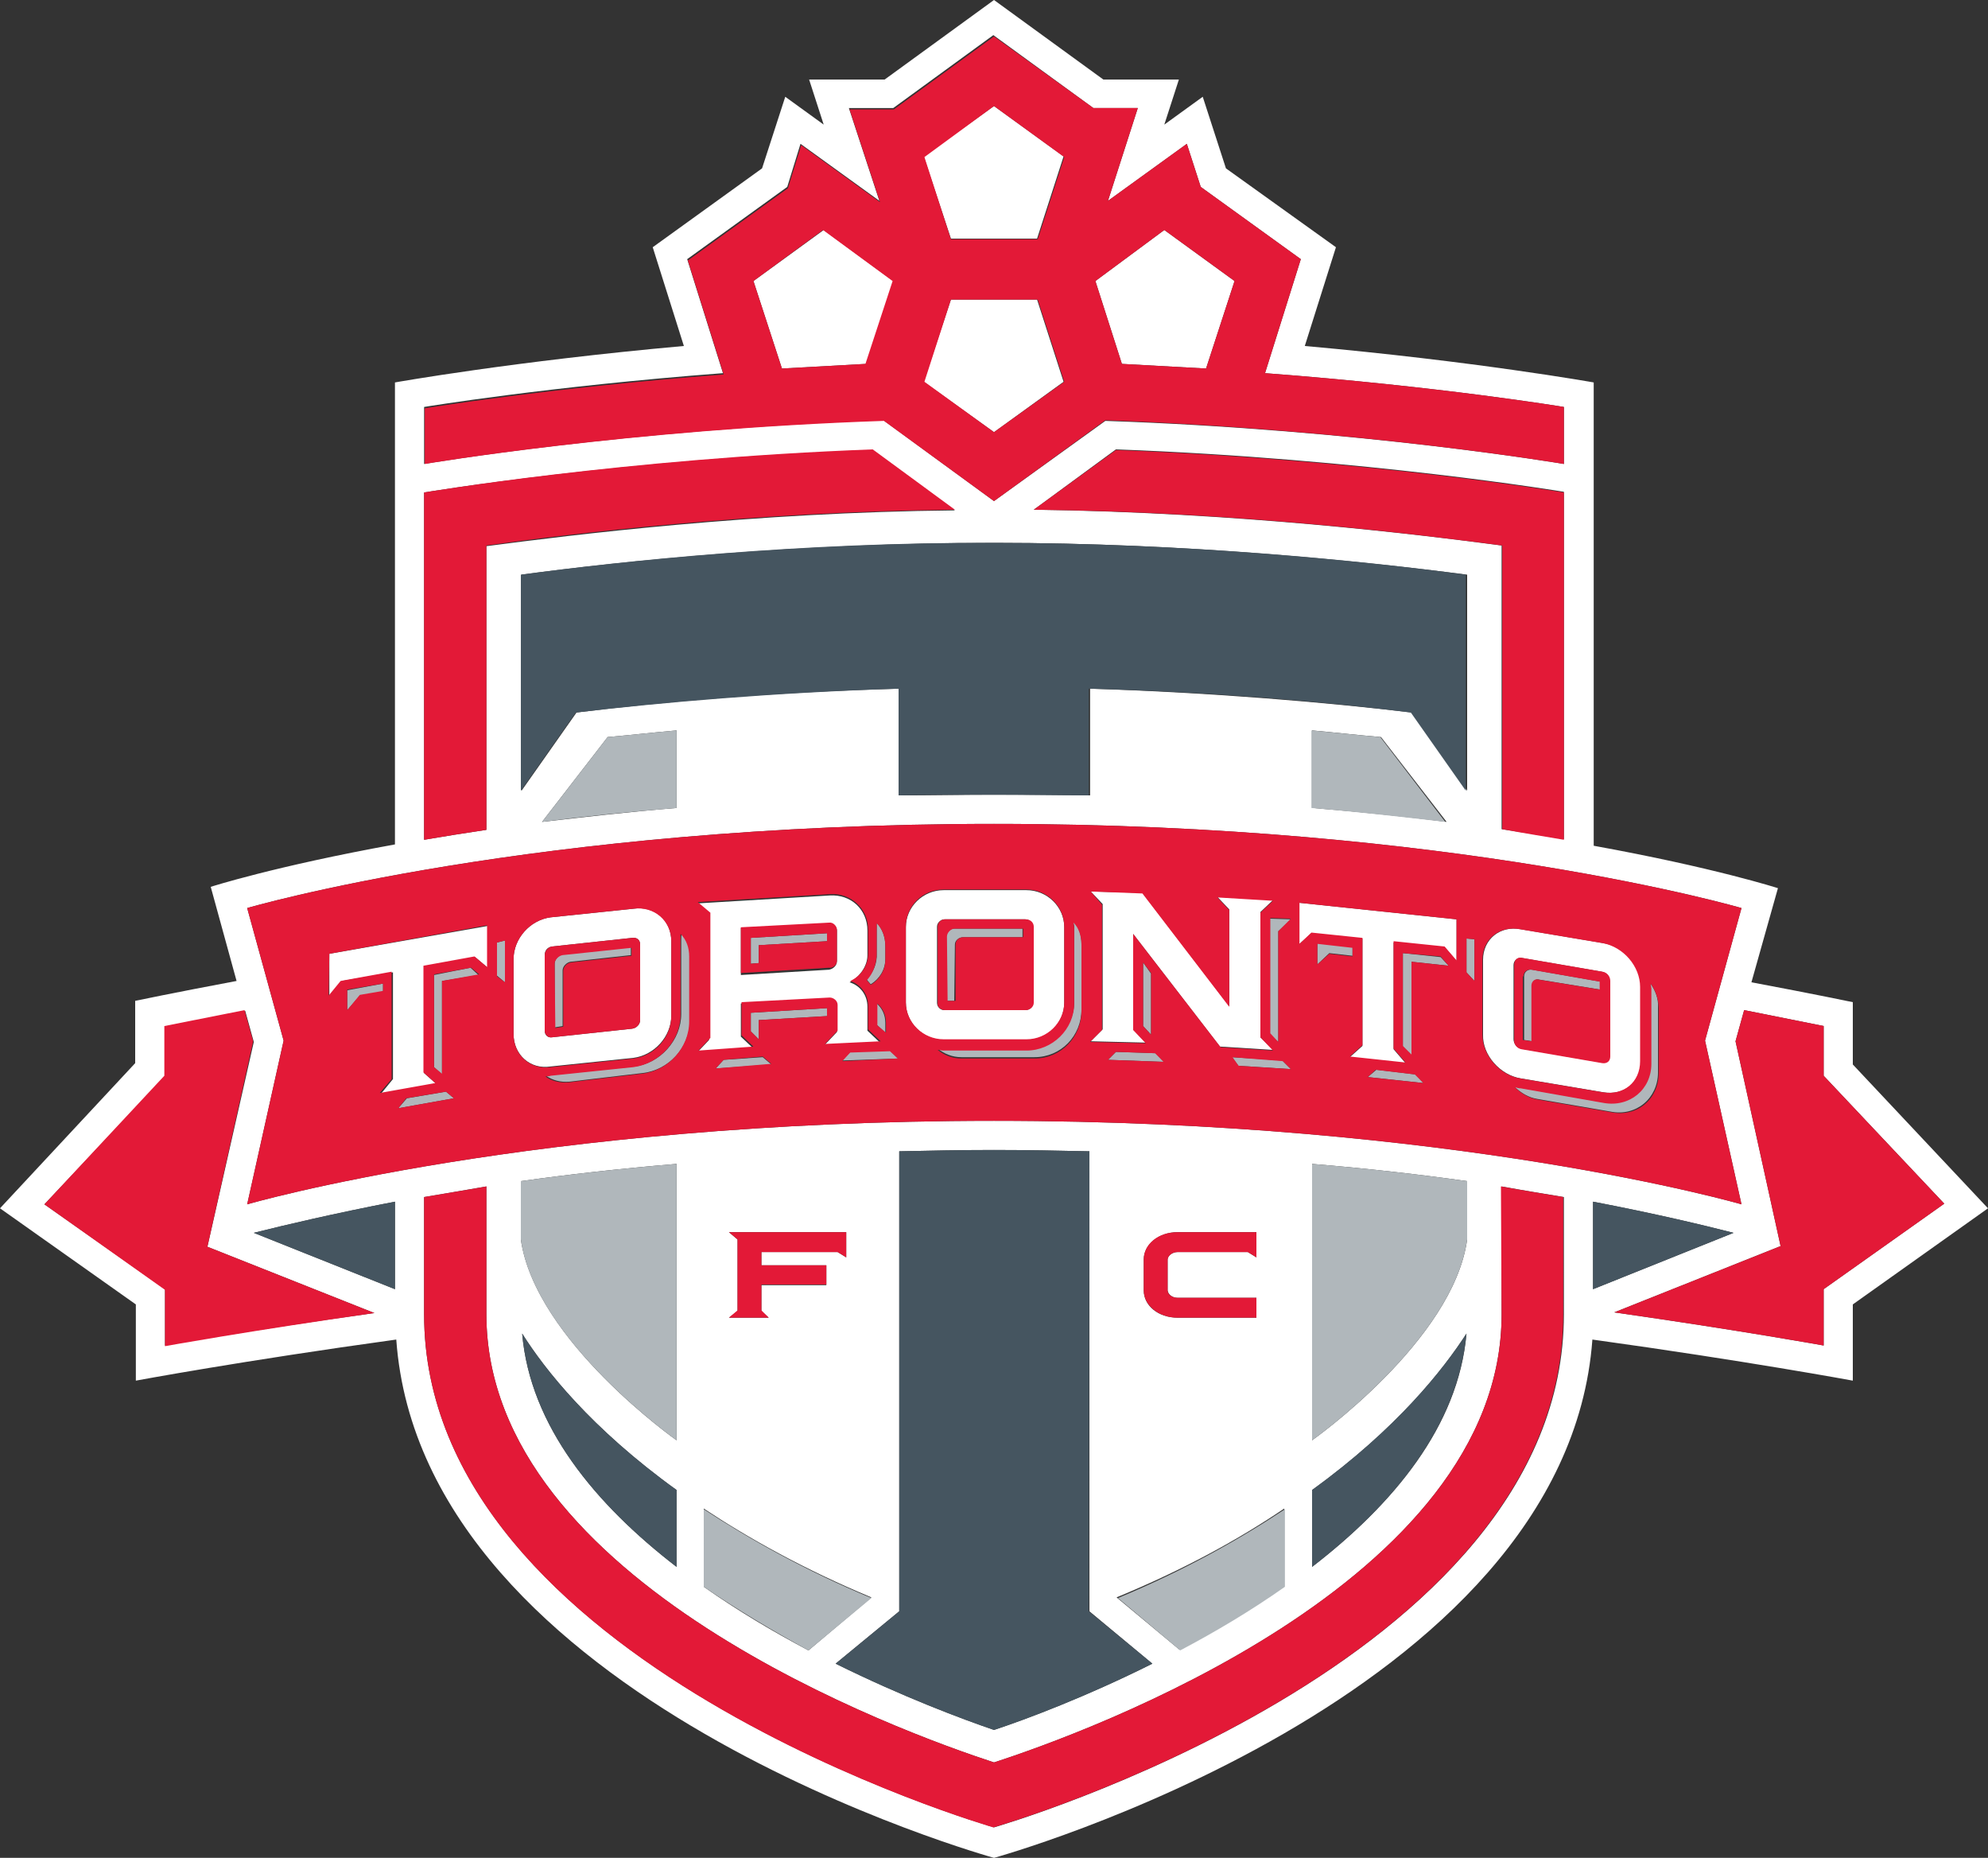 <?xml version="1.0" encoding="utf-8"?>
<!-- Generator: Adobe Illustrator 21.1.0, SVG Export Plug-In . SVG Version: 6.00 Build 0)  -->
<!DOCTYPE svg PUBLIC "-//W3C//DTD SVG 1.1//EN" "http://www.w3.org/Graphics/SVG/1.1/DTD/svg11.dtd">
<svg version="1.1" id="Layer_1" xmlns="http://www.w3.org/2000/svg" xmlns:xlink="http://www.w3.org/1999/xlink" x="0px" y="0px"
	 width="300px" height="280.3px" viewBox="0 0 300 280.3" style="enable-background:new 0 0 300 280.3;" xml:space="preserve">
<rect x="0" y="0" width="300" height="280.3" fill="#333333" stroke="none"/>
<style type="text/css">
	.st0{fill:#FFFFFF;}
	.st1{fill:#B0B7BB;}
	.st2{fill:#E31937;}
	.st3{fill:#455560;}
</style>
<g>
	<path class="st0" d="M279.6,160.6v-9.4c0,0-5.7-1.2-15.3-3l4-14.2c0,0-9.6-3.1-27.8-6.4V57.7c0,0-17.9-3.2-43.6-5.5l4.7-14.9
		L185,25.4l-3.5-10.8l-5.8,4.2l2.2-6.8h-11.4L150,0l-16.5,12h-11.4l2.2,6.8l-5.8-4.2L115,25.4L98.5,37.3l4.7,14.9
		c-25.7,2.3-43.6,5.5-43.6,5.5v69.7c-18.2,3.3-27.8,6.4-27.8,6.4l3.9,14.2c-9.6,1.8-15.3,3-15.3,3v9.4L0,182.3l20.5,14.5v11.5
		c0,0,16.1-3,39.3-6.2c3.9,54.4,90.2,78.2,90.2,78.2s86.3-23.8,90.3-78.2c23.1,3.2,39.3,6.2,39.3,6.2v-11.5l20.4-14.5 M102.1,121.9
		c-7.4,0.6-14.1,1.4-20.3,2.1l9.9-12.8c3.5-0.3,6.9-0.7,10.4-1L102.1,121.9L102.1,121.9z M87,107.5l-8.3,11.8V86.7
		c15.6-2.1,42.3-4.8,71.4-4.8c29.1,0,55.8,2.8,71.3,4.8v32.6l-8.3-11.8c-12.7-1.5-29.8-3-48.6-3.6V120c-4.7-0.1-9.5-0.1-14.4-0.1
		c-4.9,0-9.7,0.1-14.3,0.1v-16.1C116.8,104.4,99.7,105.9,87,107.5z M198,110.2c3.4,0.3,6.8,0.7,10.4,1l9.9,12.8
		c-6.2-0.8-13-1.5-20.2-2.1L198,110.2L198,110.2z M156,76.9l12.4-9.1c37.7,1.4,67.6,6.4,67.6,6.4v52.4c-2.9-0.5-6.1-1-9.4-1.5V82.3
		C213.8,80.6,186.5,77.3,156,76.9z M64,61.4c0,0,18.7-3.1,45.1-5.1l-5.4-17.2l15.1-10.9l2-6.5l11.9,8.6l-4.6-14h6.7l15.1-11l15.1,11
		h6.7l-4.5,14l11.9-8.6l2.1,6.5l15.1,10.9l-5.4,17.2c26.5,2,45.1,5.1,45.1,5.1V70c0,0-30.7-5.2-69.2-6.5L150,75.6l-16.7-12.2
		C94.7,64.8,64,70,64,70V61.4z M64,74.3c0,0,29.9-5,67.7-6.4l12.4,9.1c-30.5,0.3-57.8,3.7-70.7,5.4v42.8c-3.3,0.5-6.5,1-9.4,1.5
		C64,126.7,64,74.3,64,74.3z M150,124.3c69.5,0,112.8,12.7,112.8,12.7l-5.5,20l5.5,24.7c0,0-43.3-12.6-112.8-12.6
		c-69.5,0-112.7,12.6-112.7,12.6l5.5-24.7l-5.5-20C37.3,137,80.5,124.3,150,124.3z M240.4,181.3c9.4,1.8,16.5,3.5,21.2,4.7
		l-21.2,8.5V181.3z M177.7,195.8h11.9v3h-11.9c-2.9,0-5.1-1.8-5.1-4.1V190c0-2.2,2.2-4.1,5.1-4.1h11.9v3.8l-1.3-0.8h-10.6
		c-0.8,0-1.5,0.6-1.5,1.1v4.7C176.3,195.3,176.9,195.8,177.7,195.8z M193.8,227.6v11.7c-5.1,3.5-10.5,6.7-15.8,9.6l-9.5-7.9
		C178.7,236.8,187,232.2,193.8,227.6z M173.9,251c-10,5-19.1,8.4-23.9,10c-4.7-1.6-13.8-5-23.9-10l9.6-7.9v-69.4
		c4.6-0.1,9.4-0.2,14.3-0.2c4.9,0,9.7,0.1,14.4,0.2v69.4L173.9,251z M78.6,187v-8.8c7.1-1,15-1.9,23.5-2.6v41.7
		C102.1,217.3,80.8,202.3,78.6,187z M102.1,224.8v11.6c-12.2-9.4-22.1-21.2-23.3-35.2C82.2,206.6,89.2,215.5,102.1,224.8z
		 M124.7,190.9v3h-9.8v3.9l1.1,1h-6l1.3-1V187l-1.3-1.1h17.7v3.8l-1.3-0.8h-11.5v2L124.7,190.9L124.7,190.9z M106.2,227.6
		c6.8,4.5,15.2,9.2,25.3,13.4L122,249c-5.3-2.8-10.7-6-15.8-9.6L106.2,227.6L106.2,227.6z M198,224.8c12.9-9.3,19.8-18.2,23.3-23.6
		c-1.2,14-11.1,25.8-23.3,35.2V224.8z M198,217.3v-41.7c8.5,0.7,16.3,1.6,23.4,2.6v8.8C219.3,202.3,198,217.3,198,217.3z
		 M59.6,194.5L38.3,186c4.8-1.2,12-2.9,21.3-4.7V194.5z M24.9,203v-8.5L6.7,181.7l18.2-19.3v-7.5c0,0,4.5-0.9,12.1-2.4l1.3,4.7
		l-7,30.9l25.2,10C37.6,200.7,24.9,203,24.9,203z M236,198.3c0,52.7-86,77.4-86,77.4S64,251,64,198.3v-17.7c2.9-0.5,6-1,9.4-1.6
		v19.3c0,40.5,63.1,63.2,76.6,67.6c13.6-4.4,76.6-27.1,76.6-67.6V179c3.3,0.6,6.4,1.1,9.4,1.6V198.3z M275.2,194.5v8.5
		c0,0-12.7-2.3-31.6-5l25.1-10l-6.8-30.9l1.3-4.7c7.5,1.5,12,2.4,12,2.4v7.5l18.2,19.3L275.2,194.5z"/>
	<polyline class="st0" points="124.3,34.7 113.7,42.4 118,55.6 130.7,54.9 134.8,42.4 	"/>
	<polyline class="st0" points="156.5,36 160.5,23.6 150,16 139.4,23.6 143.5,36 	"/>
	<polyline class="st0" points="182,55.6 186.3,42.4 175.7,34.7 165.3,42.4 169.3,54.9 	"/>
	<polyline class="st0" points="160.5,57.6 156.5,45.2 143.5,45.2 139.4,57.6 150,65.2 	"/>
	<path class="st0" d="M142.4,156.9h12.5c3.1,0,5.7-2.5,5.7-5.6v-11.4c0-3.1-2.6-5.6-5.7-5.6h-12.5c-3.1,0-5.7,2.5-5.7,5.6v11.4
		C136.7,154.3,139.3,156.9,142.4,156.9 M141.4,139.8c0-0.6,0.6-1.1,1.1-1.1h12.2c0.6,0,1.2,0.5,1.2,1.1v11.5c0,0.6-0.5,1.1-1.2,1.1
		h-12.2c-0.6,0-1.1-0.5-1.1-1.1V139.8z"/>
	<path class="st0" d="M229.5,162.7l12.5,2.1c3.1,0.5,5.6-1.5,5.6-4.7v-11.2c0-3.2-2.5-6.1-5.6-6.6l-12.5-2.1
		c-3.1-0.6-5.7,1.5-5.7,4.6v11.3C223.7,159.2,226.4,162.2,229.5,162.7 M228.4,145.6c0-0.7,0.6-1.1,1.1-1.1l12.2,2.1
		c0.7,0.1,1.2,0.7,1.2,1.4v11.3c0,0.7-0.5,1.1-1.2,1l-12.2-2.1c-0.6-0.1-1.1-0.8-1.1-1.4V145.6z"/>
	<path class="st0" d="M83.1,160.9l12.5-1.3c3.1-0.4,5.7-3.2,5.7-6.4V142c0-3.1-2.5-5.4-5.7-4.9l-12.5,1.3c-3.1,0.4-5.6,3.2-5.6,6.3
		v11.3C77.5,159.1,80,161.4,83.1,160.9 M82.2,144.1c0-0.7,0.4-1.2,1.1-1.3l12.1-1.3c0.7-0.1,1.2,0.3,1.2,1v11.4
		c0,0.6-0.5,1.2-1.2,1.3l-12.1,1.3c-0.6,0.1-1.1-0.3-1.1-1C82.2,155.5,82.2,144.1,82.2,144.1z"/>
	<polyline class="st0" points="59.3,146.7 59.3,162.8 57.5,165 65.8,163.5 64,161.9 64,145.8 71.7,144.4 73.6,146 73.6,139.7 
		49.7,143.9 49.7,150.2 51.6,148 	"/>
	<polyline class="st0" points="205.6,141.6 205.6,157.8 203.7,159.5 212.1,160.4 210.3,158.3 210.3,142.2 218,142.9 219.8,145 
		219.8,138.7 196,136.2 196,142.5 197.9,140.8 	"/>
	<polyline class="st0" points="164.6,157.1 172.9,157.3 171,155.3 171,140.9 184.1,157.9 192.1,158.4 190.2,156.5 190.2,137.6 
		192.1,135.8 183.7,135.3 185.5,137.2 185.5,151.8 172.4,134.7 164.6,134.5 166.4,136.4 166.4,155.3 	"/>
	<path class="st0" d="M105.3,158.7l8.3-0.6l-1.8-1.7v-5l13.3-0.7c0.6,0,1.2,0.5,1.2,1.1v3.9l-1.9,2l8.4-0.4l-1.9-1.8v-3.6
		c0-1.8-1.1-3.2-2.7-3.7c1.5-0.8,2.7-2.4,2.7-4.1v-3.7c0-3.2-2.5-5.5-5.7-5.3l-20,1.2l1.8,1.7v18.9 M111.8,140l13.3-0.7
		c0.6-0.1,1.2,0.5,1.2,1.1v4.6c0,0.7-0.6,1.2-1.2,1.3l-13.3,0.8V140z"/>
	<path class="st1" d="M102.1,110.2c-3.5,0.3-6.9,0.7-10.4,1L81.8,124c6.2-0.8,12.9-1.5,20.3-2.1"/>
	<path class="st1" d="M78.6,187c2.1,15.2,23.5,30.3,23.5,30.3v-41.7c-8.5,0.7-16.4,1.6-23.5,2.6"/>
	<path class="st1" d="M106.2,239.4c5.1,3.5,10.5,6.7,15.8,9.6l9.5-7.9c-10.1-4.2-18.4-8.9-25.3-13.4"/>
	<path class="st1" d="M208.3,111.2c-3.5-0.3-7-0.7-10.4-1v11.7c7.2,0.6,14.1,1.4,20.2,2.1"/>
	<path class="st1" d="M198,217.3c0,0,21.3-15,23.4-30.3v-8.8c-7.1-1-14.9-1.9-23.4-2.6"/>
	<path class="st1" d="M178.1,249c5.3-2.8,10.7-6,15.8-9.6v-11.7c-6.8,4.5-15.1,9.2-25.2,13.4"/>
	<path class="st1" d="M144.1,142.5c0-0.6,0.6-1.1,1.2-1.1h9v-1.3h-10.3c-0.7,0-1.2,0.6-1.2,1.2v9.7h1.2"/>
	<path class="st1" d="M162.1,139.8v11.4c0,3.9-3.3,7.1-7.2,7.1h-12.5c-0.2,0-0.6-0.1-0.9-0.1c1,0.8,2.2,1.3,3.6,1.3h11
		c4,0,7.1-3.2,7.1-7.2v-9.9c0-1.3-0.4-2.6-1.3-3.6C162,139.3,162.1,139.6,162.1,139.8"/>
	<path class="st1" d="M231.2,148.7c0-0.6,0.5-1.1,1.1-0.9l9.2,1.5v-1.2l-10.3-1.8c-0.6-0.1-1.2,0.3-1.2,1v9.6l1.3,0.2"/>
	<path class="st1" d="M249,148.3c0,0.3,0.1,0.6,0.1,0.8v11.3c0,3.9-3.2,6.6-7.2,5.9l-12.5-2.2c-0.3,0-0.6-0.1-0.9-0.2
		c1,1,2.2,1.7,3.5,1.9l11,1.9c3.9,0.8,7.2-2,7.2-5.9v-9.8C250.3,150.7,249.8,149.4,249,148.3"/>
	<path class="st1" d="M83.7,145.4v9.6l1.2-0.2v-8.4c0-0.6,0.6-1.2,1.2-1.3l9.1-1v-1.2l-10.4,1.1C84.2,144.2,83.7,144.8,83.7,145.4"
		/>
	<path class="st1" d="M102.8,141.8v11.2c0,3.9-3.2,7.5-7.1,7.9l-12.5,1.3c-0.3,0.1-0.5,0.1-0.8,0.1c1,0.7,2.2,1,3.5,0.9l11-1.3
		c4-0.4,7.2-3.9,7.2-7.9v-9.8c0-1.3-0.4-2.5-1.2-3.5C102.8,141.2,102.8,141.5,102.8,141.8"/>
	<polyline class="st1" points="52.4,152.4 54.3,150.2 57.8,149.6 57.8,148.4 52.4,149.4 	"/>
	<polyline class="st1" points="65.5,147.1 65.5,161 66.7,162.1 66.7,148 72.2,147.1 71,146 	"/>
	<polyline class="st1" points="75,147.2 76.2,148.2 76.2,141.9 75,142.2 	"/>
	<polyline class="st1" points="61.4,165.7 60.1,167.2 68.5,165.7 67.3,164.7 	"/>
	<polyline class="st1" points="200.6,143.8 204.1,144.2 204.1,142.9 198.8,142.3 198.8,145.5 	"/>
	<polyline class="st1" points="217.4,144.4 211.7,143.8 211.7,157.9 213,159.2 213,145.1 218.6,145.7 	"/>
	<polyline class="st1" points="221.3,146.7 222.5,148 222.5,141.7 221.3,141.6 	"/>
	<polyline class="st1" points="206.4,162.5 214.8,163.4 213.6,162.1 207.7,161.4 	"/>
	<polyline class="st1" points="185.9,159.5 186.9,160.8 194.8,161.3 193.5,160 	"/>
	<polyline class="st1" points="191.6,156 192.9,157.2 192.9,140.5 194.8,138.7 191.6,138.6 	"/>
	<polyline class="st1" points="174.4,158.9 168.4,158.7 167.2,159.9 175.6,160.2 	"/>
	<polyline class="st1" points="173.7,146.9 172.5,145.2 172.5,154.8 173.7,156.1 	"/>
	<path class="st1" d="M133.6,155.8v-1.5c0-1.2-0.5-2.2-1.3-2.9c0,0,0,0.2,0,0.2v3"/>
	<polyline class="st1" points="114.5,153.9 124.8,153.3 124.8,152.1 113.3,152.8 113.3,155.6 114.5,156.8 	"/>
	<polyline class="st1" points="115.1,159.5 109.2,159.9 108,161.2 116.4,160.6 	"/>
	<path class="st1" d="M130.8,147.8c0.2,0.2,0.4,0.5,0.6,0.7c1.3-0.8,2.2-2.2,2.2-3.8v-2c0-1.4-0.5-2.6-1.3-3.5c0,0.3,0,0.5,0,0.8
		v3.8C132.4,145.3,131.8,146.7,130.8,147.8"/>
	<polyline class="st1" points="114.5,142.6 124.8,142 124.8,140.8 113.3,141.5 113.3,145.4 114.5,145.3 	"/>
	<polyline class="st1" points="128.3,158.7 127.1,160 135.5,159.7 134.3,158.5 	"/>
	<path class="st2" d="M275.2,162.3v-7.5c0,0-4.5-0.9-12-2.4l-1.3,4.7l6.8,30.9l-25.1,10c18.9,2.7,31.6,5,31.6,5v-8.5l18.2-12.9"/>
	<path class="st2" d="M38.2,157.1l-1.3-4.7c-7.6,1.5-12.1,2.4-12.1,2.4v7.5L6.7,181.7l18.2,12.9v8.5c0,0,12.7-2.3,31.6-5l-25.2-10"
		/>
	<path class="st2" d="M73.4,82.3c12.9-1.8,40.1-5.1,70.7-5.4l-12.4-9.1C94,69.2,64,74.3,64,74.3v52.4c2.9-0.5,6-1,9.4-1.5"/>
	<path class="st2" d="M236,126.7V74.3c0,0-29.9-5-67.6-6.4L156,76.9c30.5,0.3,57.8,3.7,70.7,5.4v42.8
		C229.9,125.7,233.1,126.2,236,126.7"/>
	<path class="st2" d="M226.6,198.3c0,40.5-63,63.2-76.6,67.6c-13.5-4.4-76.6-27.1-76.6-67.6V179c-3.3,0.6-6.5,1.1-9.4,1.6v17.7
		c0,52.7,85.9,77.4,85.9,77.4s86-24.6,86-77.4v-17.7c-3-0.5-6.1-1-9.4-1.6"/>
	<path class="st2" d="M150,75.6l16.8-12.2C205.3,64.8,236,70,236,70v-8.6c0,0-18.6-3.1-45.1-5.1l5.4-17.2l-15.1-10.9l-2.1-6.5
		l-11.9,8.6l4.5-14h-6.7L150,5.5l-15.1,11h-6.7l4.6,14l-11.9-8.6l-2,6.5l-15.1,10.9l5.4,17.2c-26.4,2-45.1,5.1-45.1,5.1V70
		c0,0,30.7-5.2,69.3-6.5 M175.7,34.7l10.6,7.7L182,55.6l-12.7-0.7l-4-12.5L175.7,34.7z M150,16l10.6,7.7l-4,12.4h-13.1l-4-12.4
		L150,16z M143.5,45.2h13.1l4,12.4L150,65.2l-10.5-7.6L143.5,45.2z M118,55.6l-4.3-13.2l10.5-7.7l10.5,7.7l-4.1,12.5L118,55.6z"/>
	<path class="st2" d="M229.6,158.3l12.2,2.1c0.7,0.1,1.2-0.3,1.2-1V148c0-0.7-0.5-1.3-1.2-1.4l-12.2-2.1c-0.6-0.1-1.1,0.3-1.1,1.1
		v11.3C228.4,157.6,229,158.2,229.6,158.3 M229.9,147.3c0-0.7,0.6-1.1,1.2-1l10.3,1.8v1.2l-9.2-1.5c-0.6-0.2-1.1,0.3-1.1,0.9v8.4
		l-1.3-0.2V147.3z"/>
	<path class="st2" d="M37.3,181.7c0,0,43.2-12.6,112.7-12.6c69.5,0,112.8,12.6,112.8,12.6l-5.5-24.7l5.5-20
		c0,0-43.3-12.7-112.8-12.7C80.5,124.3,37.3,137,37.3,137l5.5,20 M52.4,152.4v-3.1l5.4-0.9v1.1l-3.5,0.6L52.4,152.4z M60.1,167.2
		l1.2-1.5l6-1l1.2,1L60.1,167.2z M66.7,148v14l-1.2-1v-14l5.6-1l1.2,1L66.7,148z M108,161.2l1.2-1.3l5.9-0.5l1.3,1.1L108,161.2z
		 M114.5,156.8l-1.2-1.2v-2.8l11.5-0.7v1.2l-10.3,0.6V156.8z M167.2,159.9l1.2-1.2l5.9,0.2l1.3,1.3L167.2,159.9z M173.7,156.1
		l-1.2-1.3v-9.6l1.2,1.6V156.1z M186.9,160.8l-0.9-1.3l7.6,0.6l1.2,1.2L186.9,160.8z M198.8,145.5v-3.1l5.3,0.6v1.3l-3.5-0.4
		L198.8,145.5z M206.4,162.5l1.2-1.1l5.9,0.7l1.3,1.3L206.4,162.5z M213,145.1v14l-1.3-1.3v-14l5.7,0.5l1.2,1.4L213,145.1z
		 M250.3,152.1v9.8c0,3.9-3.2,6.7-7.2,5.9l-11-1.9c-1.3-0.2-2.6-0.9-3.5-1.9c0.2,0.1,0.6,0.2,0.9,0.2l12.5,2.2
		c3.9,0.7,7.2-2,7.2-5.9v-11.3c0-0.2-0.1-0.6-0.1-0.8C249.8,149.4,250.3,150.7,250.3,152.1z M223.7,144.8c0-3.1,2.6-5.2,5.7-4.6
		l12.5,2.1c3.1,0.6,5.6,3.5,5.6,6.6v11.2c0,3.2-2.5,5.2-5.6,4.7l-12.5-2.1c-3.1-0.5-5.7-3.5-5.7-6.6V144.8z M221.3,141.6l1.2,0.1
		v6.3l-1.2-1.3V141.6z M196,136.2l23.8,2.5v6.2l-1.8-2.1l-7.7-0.8v16.2l1.8,2.1l-8.4-0.9l1.9-1.7v-16.2l-7.7-0.8l-1.8,1.7V136.2z
		 M192.9,140.5v16.7l-1.2-1.3v-17.4l3.1,0.1L192.9,140.5z M164.6,134.5l7.8,0.3l13.1,17.1v-14.6l-1.8-1.9l8.4,0.5l-1.9,1.8v18.8
		l1.9,2l-7.9-0.5L171,140.9v14.5l1.9,2l-8.4-0.2l1.8-1.8v-18.9L164.6,134.5z M163.2,142.6v9.9c0,4-3.1,7.2-7.1,7.2h-11
		c-1.4,0-2.6-0.5-3.6-1.3c0.3,0,0.6,0.1,0.9,0.1h12.5c3.9,0,7.2-3.2,7.2-7.1v-11.4c0-0.3-0.1-0.5-0.1-0.8
		C162.8,140,163.2,141.2,163.2,142.6z M136.7,139.8c0-3.1,2.5-5.6,5.7-5.6h12.5c3.1,0,5.7,2.5,5.7,5.6v11.4c0,3.1-2.6,5.6-5.7,5.6
		h-12.5c-3.1,0-5.7-2.5-5.7-5.6V139.8z M135.5,159.7l-8.4,0.4l1.2-1.3l6-0.2L135.5,159.7z M132.4,151.4c0.8,0.7,1.3,1.7,1.3,2.9v1.5
		l-1.3-1.1v-3C132.4,151.6,132.4,151.5,132.4,151.4z M133.6,142.8v2c0,1.6-0.9,3-2.2,3.8c-0.2-0.3-0.4-0.5-0.6-0.7
		c1-1.1,1.5-2.6,1.5-4v-3.8c0-0.3,0-0.5,0-0.8C133.2,140.2,133.6,141.4,133.6,142.8z M105.3,136.1l20-1.2c3.1-0.2,5.7,2.2,5.7,5.3
		v3.7c0,1.8-1.1,3.4-2.7,4.1c1.5,0.5,2.7,1.9,2.7,3.7v3.6l1.9,1.8l-8.4,0.4l1.9-2v-3.9c0-0.6-0.6-1.1-1.2-1.1l-13.3,0.7v5l1.8,1.7
		l-8.3,0.6l1.8-1.9v-18.9L105.3,136.1z M104,144.3v9.8c0,4-3.2,7.5-7.2,7.9l-11,1.3c-1.3,0.1-2.6-0.2-3.5-0.9c0.3,0,0.5,0,0.8-0.1
		l12.5-1.3c3.9-0.5,7.1-4,7.1-7.9v-11.2c0-0.4,0-0.6,0-1C103.6,141.8,104,143,104,144.3z M77.5,144.7c0-3.1,2.5-5.9,5.6-6.3
		l12.5-1.3c3.1-0.4,5.7,1.8,5.7,4.9v11.3c0,3.2-2.5,6-5.7,6.4l-12.5,1.3c-3.1,0.4-5.6-1.8-5.6-5C77.5,155.9,77.5,144.7,77.5,144.7z
		 M75,142.2l1.2-0.3v6.3l-1.2-0.9V142.2z M49.7,143.9l23.8-4.3v6.3l-1.9-1.6l-7.7,1.4v16.1l1.8,1.6l-8.4,1.5l1.8-2.1v-16.2l-7.7,1.4
		l-1.8,2.2L49.7,143.9L49.7,143.9z"/>
	<path class="st2" d="M126.3,144.9v-4.6c0-0.6-0.6-1.2-1.2-1.1l-13.3,0.7v6.9l13.3-0.8C125.7,146.1,126.3,145.6,126.3,144.9
		 M124.8,142l-10.3,0.6v2.7l-1.2,0.1v-3.9l11.5-0.7V142z"/>
	<path class="st2" d="M83.3,156.5l12.1-1.3c0.7-0.1,1.2-0.7,1.2-1.3v-11.4c0-0.7-0.5-1.1-1.2-1l-12.1,1.3c-0.6,0.1-1.1,0.7-1.1,1.3
		v11.4C82.2,156.1,82.7,156.6,83.3,156.5 M83.7,145.4c0-0.6,0.6-1.2,1.2-1.3l10.4-1.1v1.2l-9.1,1c-0.7,0.1-1.2,0.7-1.2,1.3v8.4
		l-1.2,0.2L83.7,145.4L83.7,145.4z"/>
	<path class="st2" d="M142.6,152.4h12.2c0.6,0,1.2-0.5,1.2-1.1v-11.5c0-0.6-0.5-1.1-1.2-1.1h-12.2c-0.6,0-1.1,0.5-1.1,1.1v11.5
		C141.4,151.9,142,152.4,142.6,152.4 M142.9,141.3c0-0.6,0.6-1.2,1.2-1.2h10.3v1.3h-9c-0.7,0-1.2,0.5-1.2,1.1v8.5h-1.2L142.9,141.3
		L142.9,141.3z"/>
	<polyline class="st2" points="126.4,188.9 127.7,189.7 127.7,185.9 110,185.9 111.3,187 111.3,197.7 110,198.8 116,198.8 
		114.9,197.7 114.9,193.8 124.7,193.8 124.7,190.9 114.9,190.9 114.9,188.9 	"/>
	<path class="st2" d="M177.7,188.9h10.6l1.3,0.8v-3.8h-11.9c-2.9,0-5.1,1.8-5.1,4.1v4.7c0,2.2,2.2,4.1,5.1,4.1h11.9v-3h-11.9
		c-0.8,0-1.5-0.5-1.5-1.1V190C176.3,189.4,176.9,188.9,177.7,188.9"/>
	<path class="st3" d="M240.4,181.3v13.2l21.2-8.5C256.9,184.8,249.8,183.1,240.4,181.3"/>
	<path class="st3" d="M59.6,194.5v-13.2c-9.3,1.8-16.5,3.5-21.3,4.7"/>
	<path class="st3" d="M78.8,201.2c1.2,14,11.1,25.8,23.3,35.2v-11.6C89.2,215.5,82.2,206.6,78.8,201.2"/>
	<path class="st3" d="M198,224.8v11.6c12.2-9.4,22-21.2,23.3-35.2C217.8,206.6,210.8,215.5,198,224.8"/>
	<path class="st3" d="M78.6,86.7v32.6l8.3-11.8c12.8-1.5,29.8-3,48.7-3.6V120c4.6-0.1,9.4-0.1,14.3-0.1c4.9,0,9.7,0.1,14.4,0.1
		v-16.1c18.9,0.5,36,2,48.6,3.6l8.3,11.8V86.7c-15.5-2.1-42.2-4.8-71.3-4.8C120.9,81.8,94.2,84.6,78.6,86.7"/>
	<path class="st3" d="M164.4,173.7c-4.7-0.1-9.5-0.2-14.4-0.2c-4.9,0-9.7,0.1-14.3,0.2v69.4l-9.6,7.9c10.1,5,19.2,8.4,23.9,10
		c4.9-1.6,13.9-5,23.9-10l-9.6-7.9"/>
</g>
</svg>
